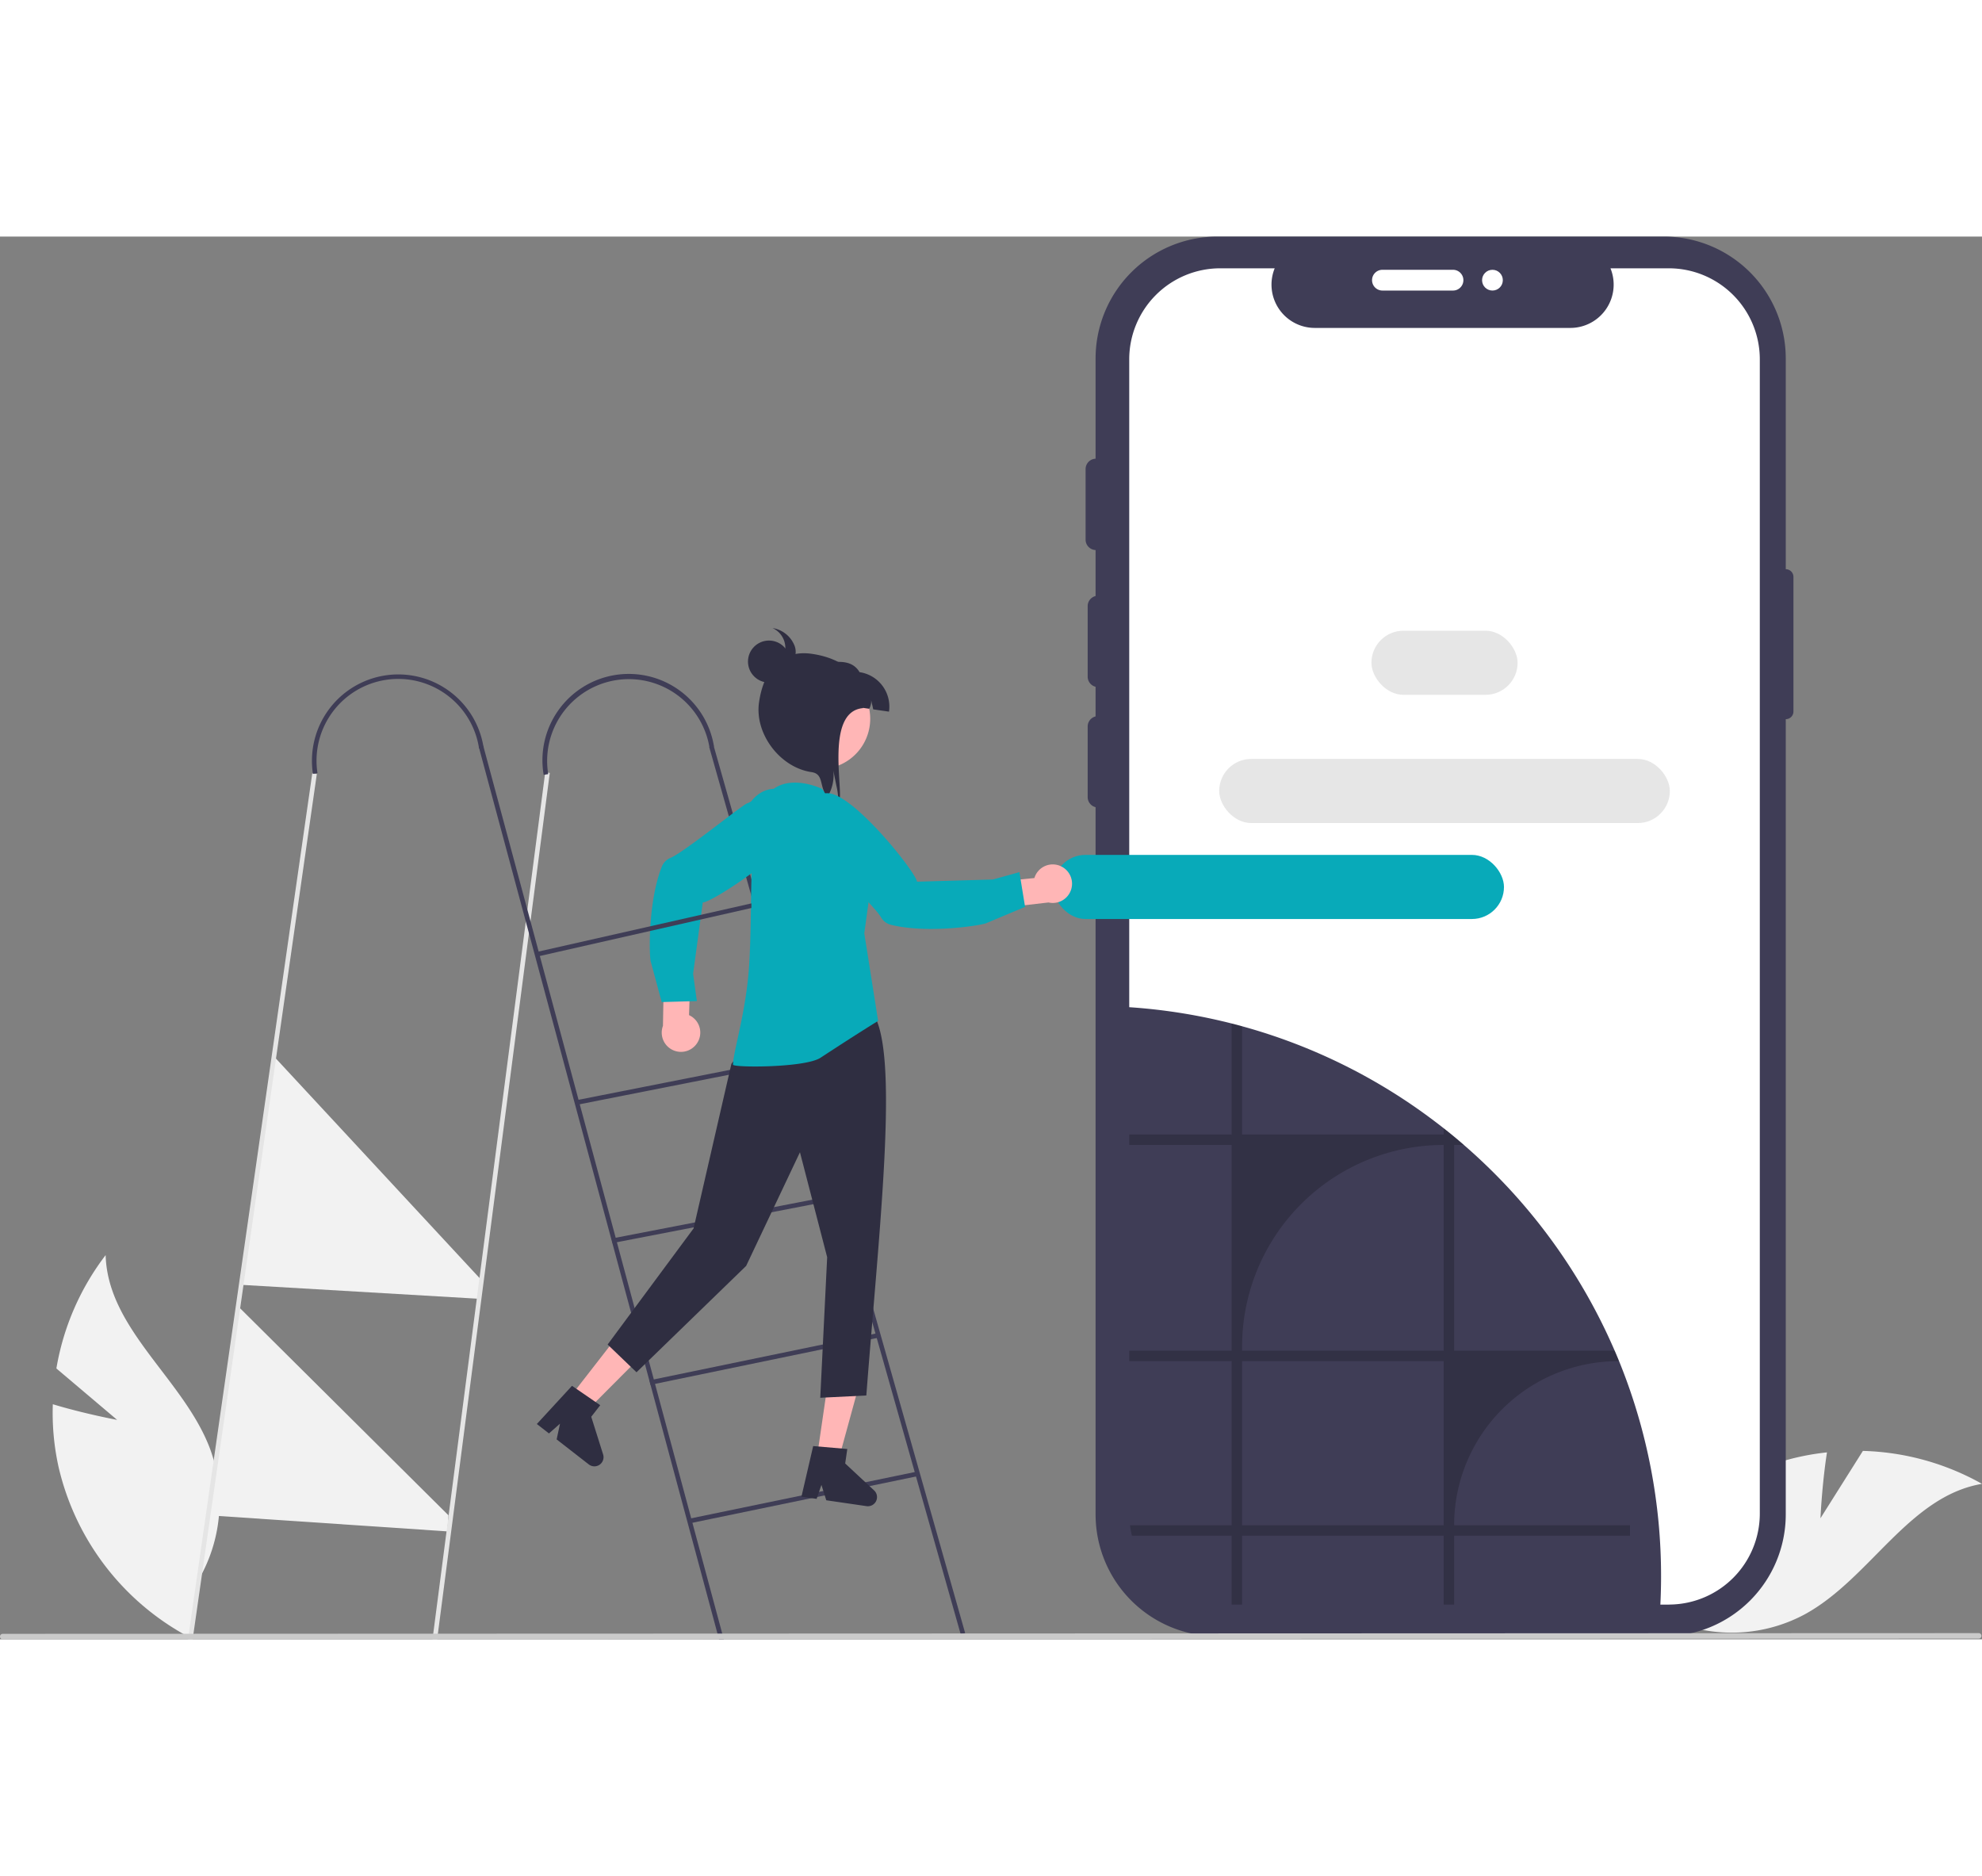 <svg xmlns="http://www.w3.org/2000/svg" data-name="Layer 1" width="960.367" height="908.84" viewBox="0 0 860.367 608.84" xmlns:xlink="http://www.w3.org/1999/xlink"><rect x="0" y="0" width="860.367" height="608.84" fill="#808080" stroke="none"/><path d="M220.669,659.181,194.292,636.859a111.491,111.491,0,0,1,21.38-49.199c.886,32.249,33.942,53.847,45.317,84.037a67.062,67.062,0,0,1-5.547,57.862l-2.654,24.363a112.375,112.375,0,0,1-57.574-74.421,108.549,108.549,0,0,1-2.47-27.119C206.251,656.492,220.669,659.181,220.669,659.181Z" transform="translate(-169.817 -145.58)" fill="#f2f2f2"/><path d="M960.061,701.877,978.481,672.641a111.491,111.491,0,0,1,51.702,14.301c-31.809,5.381-48.58,41.129-76.885,56.608a67.062,67.062,0,0,1-58.07,2.588l-24.495.775a112.375,112.375,0,0,1,65.652-67.402,108.549,108.549,0,0,1,26.509-6.232C960.711,687.225,960.061,701.877,960.061,701.877Z" transform="translate(-169.817 -145.58)" fill="#f2f2f2"/><polygon points="207.198 460.992 105.065 455 119.065 356 209.065 453 207.198 460.992" fill="#f2f2f2"/><polygon points="194.198 561.992 90.198 554.992 104.065 465 194.667 555.008 194.198 561.992" fill="#f2f2f2"/><path d="M944.996,289.953h0V198.507A52.927,52.927,0,0,0,892.069,145.58H698.327a52.927,52.927,0,0,0-52.927,52.927V700.189a52.927,52.927,0,0,0,52.927,52.927H892.069A52.927,52.927,0,0,0,944.996,700.19V355.046h0a3.338,3.338,0,0,0,3.338-3.338v-58.417A3.338,3.338,0,0,0,944.996,289.953Z" transform="translate(-169.817 -145.58)" fill="#3f3d56"/><path d="M933.732,198.87V699.828A39.5,39.5,0,0,1,894.644,739.331a3.47,3.47,0,0,1-.433.018H699.526a39.525,39.525,0,0,1-39.521-39.521V198.87a39.525,39.525,0,0,1,39.521-39.521h23.626A18.792,18.792,0,0,0,740.543,185.228h110.994a18.805,18.805,0,0,0,17.373-25.879h25.302A39.525,39.525,0,0,1,933.732,198.87Z" transform="translate(-169.817 -145.58)" fill="#fff"/><path d="M890.869,727.12q0,7.785-.49,15.44a3.022,3.022,0,0,1-.43.02h-194.68a39.534,39.534,0,0,1-38.34-29.9,37.339,37.339,0,0,1-.85-4.53,38.852,38.852,0,0,1-.33-5.09V479.81a247.294,247.294,0,0,1,44.46,6.28c1.43.33,2.85.68,4.26,1.04.09.02.18.05.27.07,1.43.36,2.85.74,4.26,1.13a246.328,246.328,0,0,1,83.25,40.99c1.43,1.07,2.85,2.17,4.26,3.28l.27.21q3.54,2.79,6.97,5.72c.51.43,1.02.87,1.52,1.32,1.23,1.06,2.46,2.14,3.66,3.23a248.139,248.139,0,0,1,61.8,86.06c.47,1.07.92,2.15,1.37,3.23q.27.66.54,1.32c.17.4.33.8.49,1.2A247.055,247.055,0,0,1,890.869,727.12Z" transform="translate(-169.817 -145.58)" fill="#3f3d56"/><path d="M646.471,341.112a4.511,4.511,0,0,1-4.505-4.505V305.97a4.505,4.505,0,1,1,9.011,0v30.636A4.511,4.511,0,0,1,646.471,341.112Z" transform="translate(-169.817 -145.58)" fill="#3f3d56"/><path d="M645.57,281.641a4.511,4.511,0,0,1-4.505-4.505V246.5a4.505,4.505,0,0,1,9.011,0v30.636A4.511,4.511,0,0,1,645.57,281.641Z" transform="translate(-169.817 -145.58)" fill="#3f3d56"/><path d="M765.412,164.502a4.511,4.511,0,0,1,4.505-4.505h30.636a4.505,4.505,0,1,1,0,9.011H769.918A4.511,4.511,0,0,1,765.412,164.502Z" transform="translate(-169.817 -145.58)" fill="#fff"/><path d="M646.471,393.374a4.511,4.511,0,0,1-4.505-4.505V358.232a4.505,4.505,0,1,1,9.011,0V388.869A4.511,4.511,0,0,1,646.471,393.374Z" transform="translate(-169.817 -145.58)" fill="#3f3d56"/><circle cx="647.858" cy="18.922" r="4.505" fill="#fff"/><path d="M801.039,704.92a71.221,71.221,0,0,1,71.23-71.23h.37q-.27-.66-.54-1.32c-.45-1.08-.9-2.16-1.37-3.23h-69.69V539.85h4.23c-.5-.45-1.01-.89-1.52-1.32q-3.435-2.925-6.97-5.72l-.27-.21v2.7h-87.51V488.33c-1.41-.39-2.83-.77-4.26-1.13-.09-.02-.18-.05-.27-.07V535.3h-44.46v4.55h44.46v89.29h-44.46v4.55h44.46v71.23H660.339a37.34,37.34,0,0,0,.85,4.53h43.28v29.9h4.53v-29.9h87.51v29.9h4.53v-29.9h76.35v-4.53Zm-4.53,0h-87.51V633.69h87.51Zm0-75.78h-87.51v-1.78a87.511,87.511,0,0,1,87.51-87.51Z" transform="translate(-169.817 -145.58)" opacity="0.2"/><polygon points="238.653 232.79 190.083 606.41 189.773 608.79 187.753 608.79 188.063 606.41 236.673 232.53 238.653 232.79" fill="#e5e5e5"/><polygon points="137.533 233.26 83.973 606.45 83.633 608.83 81.613 608.83 81.953 606.45 135.553 232.98 137.533 233.26" fill="#e5e5e5"/><polygon points="314.173 608.74 312.093 608.75 311.453 606.37 207.843 221.52 209.773 221 313.523 606.37 314.173 608.74" fill="#3f3d56"/><rect x="532.233" y="359.249" width="2" height="400.329" transform="translate(-302.175 21.063) rotate(-15.827)" fill="#3f3d56"/><rect x="468.094" y="691.82" width="101.103" height="2" transform="translate(-299.42 -26.141) rotate(-11.688)" fill="#3f3d56"/><rect x="450.928" y="631.74" width="101.103" height="2" transform="translate(-287.604 -30.865) rotate(-11.688)" fill="#3f3d56"/><rect x="434.589" y="570.933" width="100.141" height="1.999" transform="translate(-269.659 -43.072) rotate(-10.953)" fill="#3f3d56"/><rect x="419.549" y="510.853" width="98.035" height="2" transform="translate(-260.156 -45.032) rotate(-11.178)" fill="#3f3d56"/><path d="M305.659,378.771a37.476,37.476,0,1,1,74.09-11.341l-1.977.303a35.477,35.477,0,1,0-70.137,10.736Z" transform="translate(-169.817 -145.58)" fill="#3f3d56"/><path d="M405.82,379.218a37.477,37.477,0,1,1,73.935-12.312l-1.973.328a35.477,35.477,0,0,0-69.99,11.655Z" transform="translate(-169.817 -145.58)" fill="#3f3d56"/><polygon points="339.339 315.25 320.12 362.005 382.739 361.551 376.371 315.146 339.339 315.25" fill="#ffb6b6"/><polygon points="354.63 529.884 363.918 531.239 373.562 496.059 359.854 494.06 354.63 529.884" fill="#ffb6b6"/><path d="M522.812,670.547l14.81,1.265-.918,6.291,12.552,11.677a3.971,3.971,0,0,1-3.278,6.837l-17.48-2.55-2.105-6.662-2.084,6.051-6.591-.961Z" transform="translate(-169.817 -145.58)" fill="#2f2e41"/><polygon points="247.292 503.901 254.702 509.663 280.452 483.824 269.516 475.321 247.292 503.901" fill="#ffb6b6"/><path d="M418.114,644.397l12.257,8.409-3.902,5.018,5.155,16.35a3.971,3.971,0,0,1-6.225,4.329l-13.945-10.844,1.457-6.833-4.799,4.234-5.258-4.089Z" transform="translate(-169.817 -145.58)" fill="#2f2e41"/><path d="M493.473,496.491l-6.167,8.169-16.415,71.419L433.579,626.471l12.542,12.043,47.59-46.169,23.355-49.329,11.816,45.564-3,61,20-1c5.42-70.791,13.9-143.629,3.912-164.084l0,0a64.225,64.225,0,0,1-48.374,15.531Z" transform="translate(-169.817 -145.58)" fill="#2f2e41"/><path d="M526.484,385.22l15.778,17.253a24.655,24.655,0,0,1,6.279,13.653l0,0a24.655,24.655,0,0,1-.14,6.954L545,448l6,38s-8.551,5.216-25,16c-6.713,4.401-38.038,4.33-38,3,.178-6.162,5.689-22.769,7-43,1.618-24.971-.504-54.775,5-69C506.719,375.634,526.484,385.22,526.484,385.22Z" transform="translate(-169.817 -145.58)" fill="#08aab9"/><path d="M472.338,495.781a8.313,8.313,0,0,0-3.417-12.28l.617-18.986-11.446-3.189-.495,26.824a8.358,8.358,0,0,0,14.741,7.631Z" transform="translate(-169.817 -145.58)" fill="#ffb6b6"/><path d="M457.07,419.139a6.839,6.839,0,0,1,3.863-3.916c6.092-2.559,32.43-24.082,33.401-23.678l8.362-4.127c.308.003,8.545.198,12.586,4.78a8.877,8.877,0,0,1,2.078,7.125c-1.183,10.912-38.521,35.422-42.478,35.257l-4.192,30.982,1.631,11.836-15.27.434-4.705-17.427C451.671,459.133,450.818,435.06,457.07,419.139Z" transform="translate(-169.817 -145.58)" fill="#08aab9"/><ellipse cx="505.423" cy="400.713" rx="15.5" ry="13" transform="translate(-133.868 697.42) rotate(-81.7)" fill="#08aab9"/><polygon points="233.692 312.393 233.305 310.431 326.183 289.42 326.183 291.42 233.692 312.393" fill="#3f3d56"/><rect x="595.328" y="171.07" width="63.447" height="27.826" rx="13.913" fill="#e6e6e6"/><rect x="529.241" y="226.722" width="195.621" height="27.826" rx="13.913" fill="#e6e6e6"/><rect x="457.241" y="268.374" width="195.621" height="27.826" rx="13.913" fill="#08aab9"/><path d="M1029.947,752.92a1.186,1.186,0,0,1-1.19,1.19l-592.69.21-2.08.01-122.32.04h-2.02l-104.12.04h-2.02l-32.5.01a1.19,1.19,0,0,1,0-2.38l32.84-.01h2.02l104.09-.04h2.02l121.37-.04h2.07l103.42-.04h1.36l488.56-.18A1.186,1.186,0,0,1,1029.947,752.92Z" transform="translate(-169.817 -145.58)" fill="#cacaca"/><path d="M543.18,367.991a21.845,21.845,0,1,1,3.785-18.255c.063.262.116.522.167.792A21.815,21.815,0,0,1,543.18,367.991Z" transform="translate(-169.817 -145.58)" fill="#ffb6b6"/><path d="M548.864,350.781c-.551-2.738-.343-1.323-.904-4.053a6.539,6.539,0,0,1-.827,3.8l-25.738-3.755,2.183-14.962c7.976-1.888,15.719-3.356,19.365,2.825a15.121,15.121,0,0,1,12.779,17.144Z" transform="translate(-169.817 -145.58)" fill="#2f2e41"/><path d="M533.673,391.04c.021-.28.033-.571.034-.854a29.447,29.447,0,0,0-.806-6.181c-.438-2.196-.884-4.404-1.331-6.601a18.152,18.152,0,0,1-2.504,11.277c-3.85-4.018-1.305-9.834-6.985-10.662-13.655-1.992-24.767-16.637-22.774-30.302,1.992-13.656,9.34-23.013,22.995-21.021,13.665,1.993,23.836,9.864,22.111,23.558C527.014,351.758,537.052,390.118,533.673,391.04Z" transform="translate(-169.817 -145.58)" fill="#2f2e41"/><circle cx="333.812" cy="184.459" r="9.121" fill="#2f2e41"/><path d="M514.448,322.508a12.33,12.33,0,0,0-9.275-7.007,9.442,9.442,0,0,1,2.606,15.456l1.844-1.585a3.097,3.097,0,0,0,3.661.262,4.37,4.37,0,0,0,1.916-3.295A7.585,7.585,0,0,0,514.448,322.508Z" transform="translate(-169.817 -145.58)" fill="#2f2e41"/><path d="M630.552,418.978a8.313,8.313,0,0,0-11.716,5.02l-18.899,1.915-1.638,11.769,26.651-3.079a8.358,8.358,0,0,0,5.602-15.625Z" transform="translate(-169.817 -145.58)" fill="#ffb6b6"/><path d="M556.622,444.306a6.839,6.839,0,0,1-4.395-3.308c-3.347-5.697-28.183-28.938-27.911-29.954l-5.203-7.738c-.038-.306-.94-8.496,3.063-13.11a8.877,8.877,0,0,1,6.785-3.008c10.972-.279,38.558,34.447,38.921,38.391l32.939-.948L612.334,421.44l2.461,15.076L598.149,443.498C596.979,444.337,573.233,448.385,556.622,444.306Z" transform="translate(-169.817 -145.58)" fill="#08aab9"/></svg>